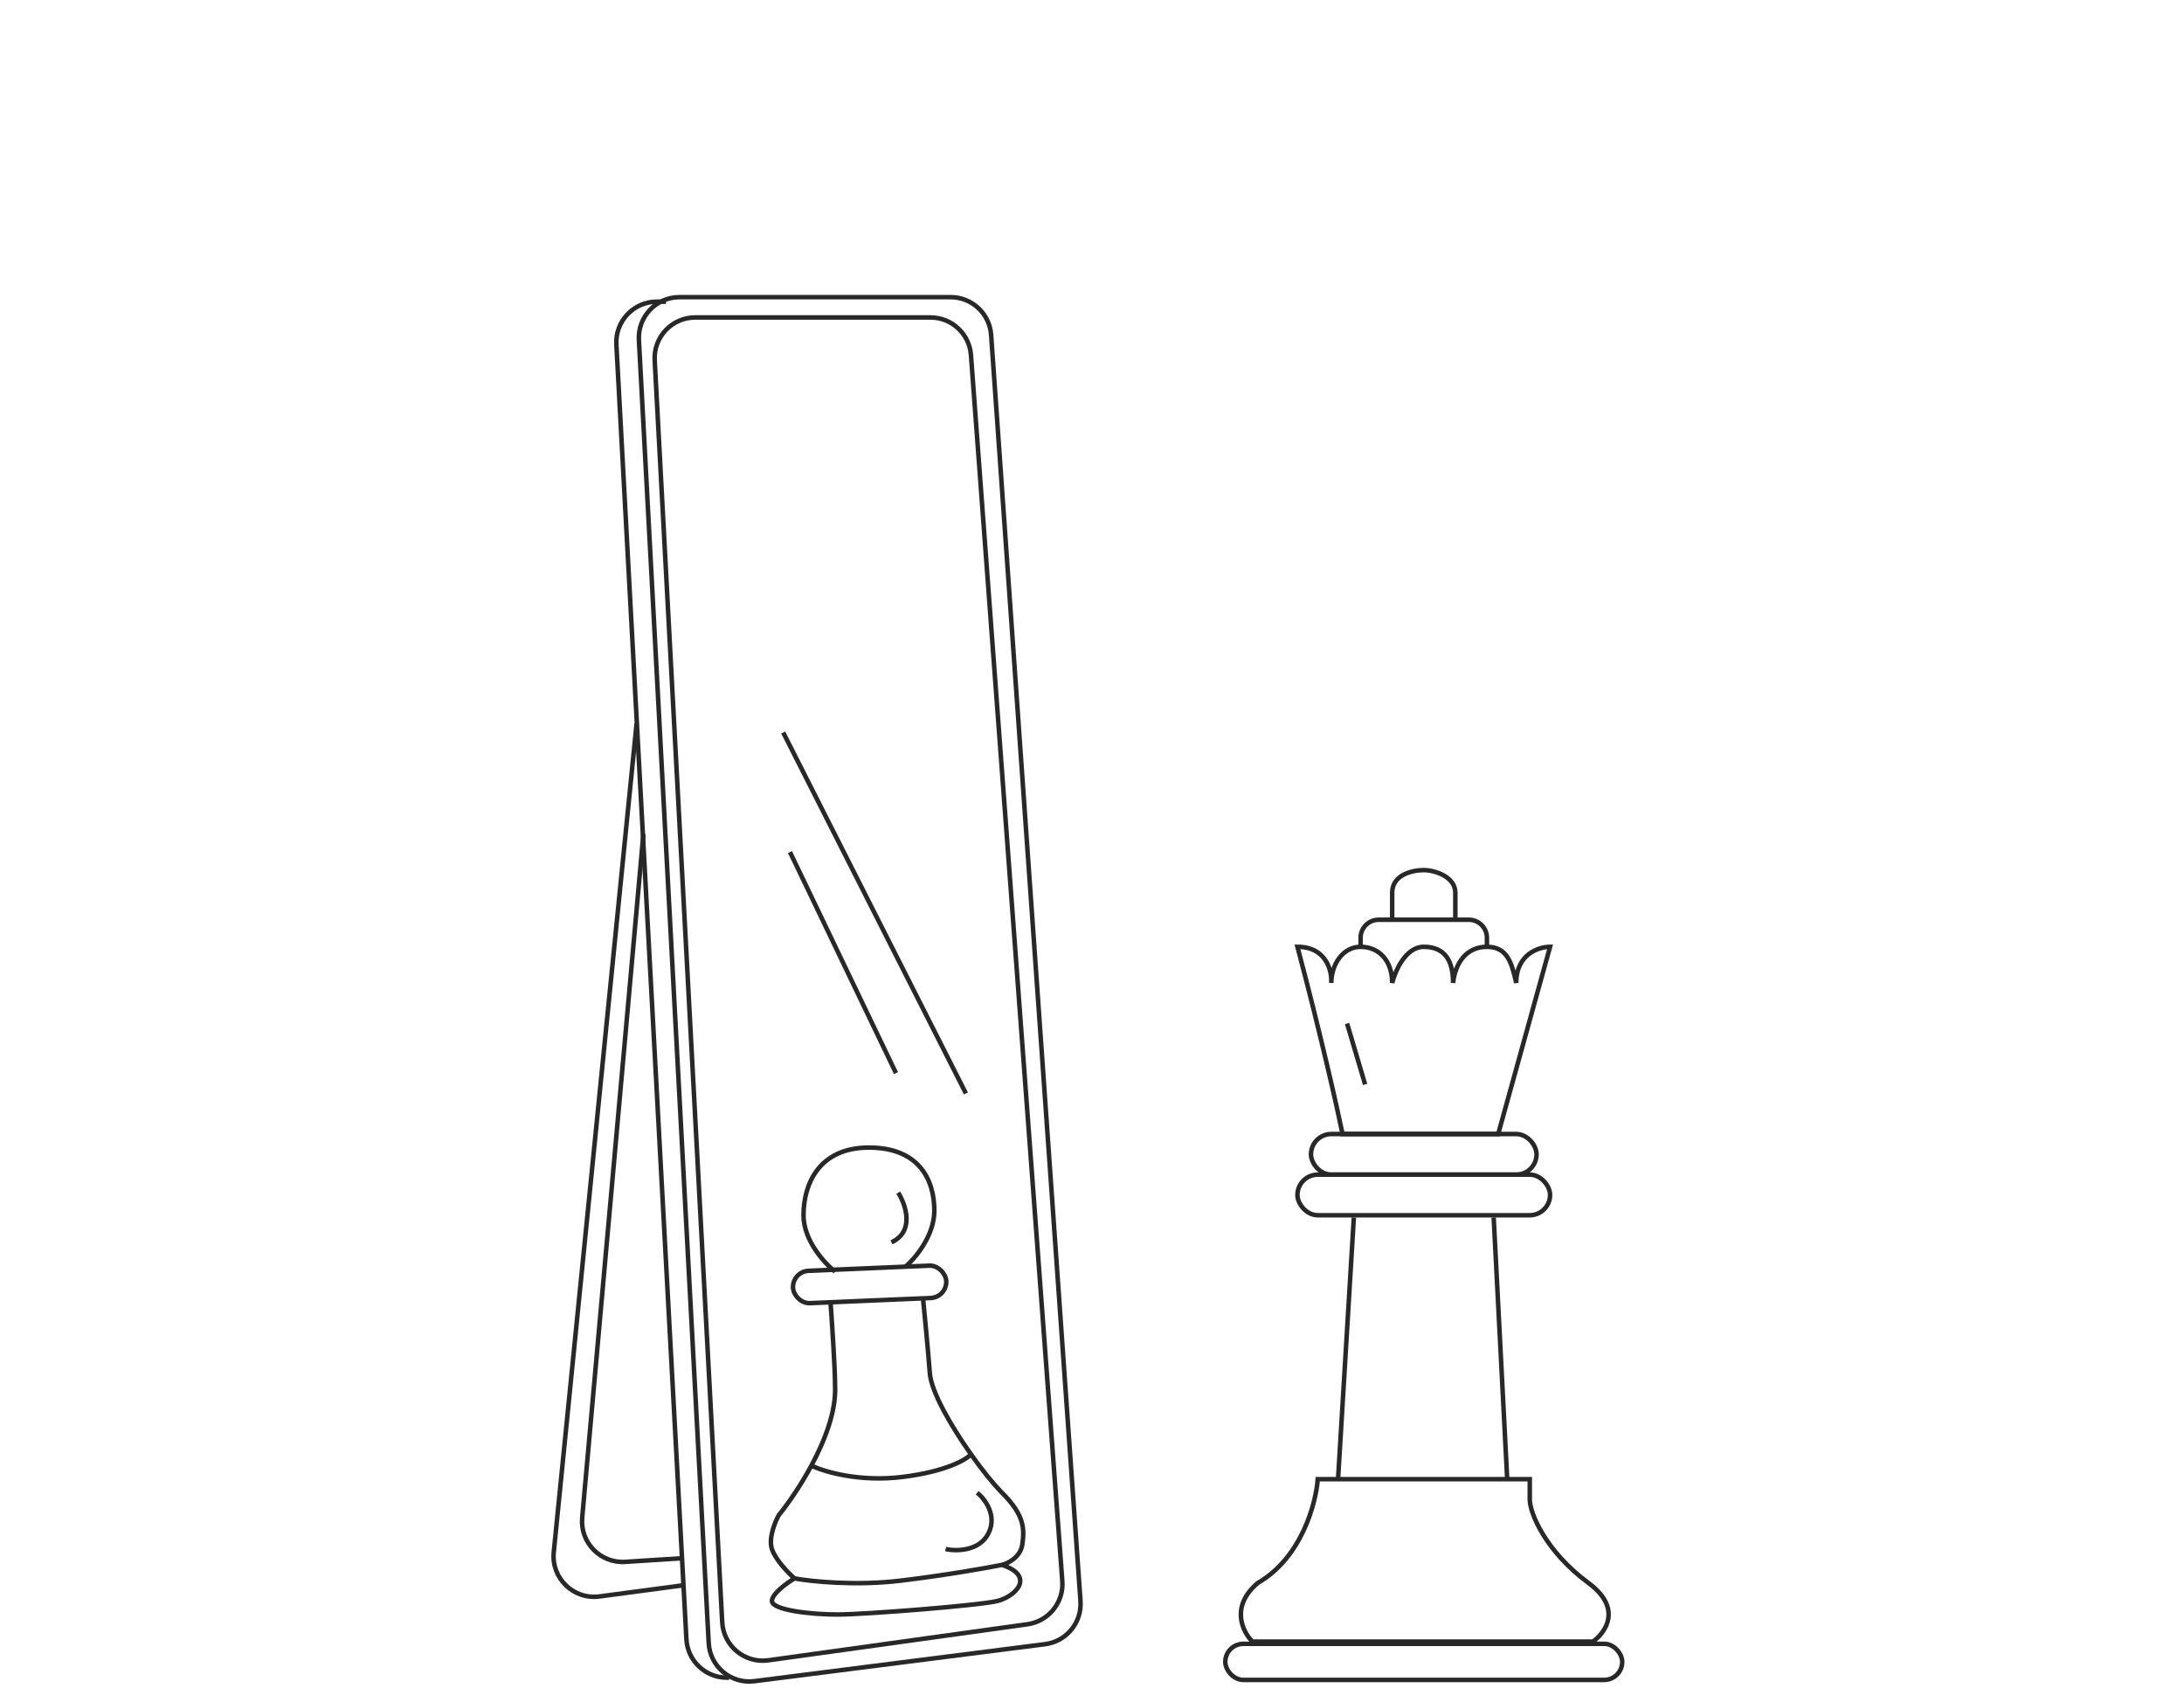 <svg width="566" height="441" viewBox="0 0 566 441" fill="none" xmlns="http://www.w3.org/2000/svg">
<path d="M350.858 315.481L346.767 383.285H368.686M387.098 315.481L390.605 383.285H368.686M368.686 383.285H341.506C341.056 389.52 337.322 403.626 325.983 410.173C318.762 416.252 322.023 422.837 324.556 425.37H412.817C416.129 423.032 420.533 416.719 411.648 410.173C400.542 401.99 396.451 392.053 396.451 388.546C396.451 385.74 396.451 383.87 396.451 383.285H368.686Z" stroke="#282828" stroke-width="1.169"/>
<path d="M385.345 245.34C390.605 245.34 391.774 249.432 392.943 254.693C392.943 247.211 398.789 245.34 401.711 245.34L388.267 293.855H347.936C346.572 287.23 342.325 268.253 336.246 245.34C343.727 245.34 345.208 251.575 345.013 254.693C345.013 250.016 347.936 245.34 352.612 245.34M385.345 245.34C380.084 245.34 377.162 249.432 376.577 254.693C376.577 249.432 374.824 245.34 368.978 245.34C364.302 245.34 361.575 251.575 360.795 254.693C360.795 248.847 357.288 245.34 352.612 245.34M385.345 245.34V243.002C385.345 240.42 383.251 238.326 380.669 238.326H377.162M352.612 245.34V243.002C352.612 240.42 354.706 238.326 357.288 238.326H360.795M360.795 238.326C360.795 237.547 360.795 235.053 360.795 231.312C360.795 226.636 366.056 225.467 368.978 225.467C371.901 225.467 377.162 227.22 377.162 231.312C377.162 234.585 377.162 237.352 377.162 238.326M360.795 238.326H377.162" stroke="#282828" stroke-width="1.169"/>
<path d="M349.105 265.214L353.781 280.996" stroke="#282828" stroke-width="1.169"/>
<path d="M215.251 337.693C215.641 342.954 216.42 354.644 216.42 359.32C216.676 365.733 213.779 373.26 210.274 379.778M205.899 409.004C204.34 407.64 200.989 404.211 200.054 401.405C199.118 398.599 200.833 394.391 201.807 392.637C204.094 389.823 207.389 385.142 210.274 379.778M205.899 409.004C203.95 410.173 200.054 412.978 200.054 414.849C200.054 417.187 209.991 418.356 217.005 418.356C224.019 418.356 253.829 416.018 258.505 414.849C263.181 413.68 268.442 408.419 259.674 405.497M205.899 409.004C210.185 409.783 221.681 410.991 233.371 409.588C245.061 408.185 255.777 406.276 259.674 405.497M259.674 405.497C261.233 405.107 264.467 403.509 264.935 400.236C265.519 396.144 265.519 392.637 259.674 386.792C257.555 384.673 254.591 381.017 251.645 376.855M239.216 336.524C239.606 340.421 240.502 349.734 240.97 355.813C241.342 360.657 246.465 369.538 251.645 376.855M210.274 379.778C213.491 381.337 222.733 384.103 233.956 382.701C245.178 381.298 250.425 378.219 251.645 376.855M253.245 386.792C255.193 388.351 258.505 392.637 256.167 397.313C253.829 401.99 247.789 401.99 245.061 401.405M232.787 309.052C234.735 312.169 237.112 319.105 231.033 321.911" stroke="#282828" stroke-width="1.169"/>
<path d="M204.73 220.791L232.202 278.073M202.976 189.812L250.322 283.334M216.42 329.51C213.692 327.367 208.237 321.444 208.237 314.898C208.237 306.714 212.329 297.362 225.188 297.362C238.047 297.362 242.139 305.545 242.139 313.729C242.139 320.275 237.073 326.198 234.54 328.341" stroke="#282828" stroke-width="1.169"/>
<path d="M164.983 187.473L143.51 402.2C142.835 408.956 148.64 414.573 155.37 413.676L177.258 410.758M166.737 216.114L150.879 393.278C150.304 399.702 155.592 405.126 162.029 404.715L177.258 403.743" stroke="#282828" stroke-width="1.169"/>
<path d="M172.582 78.169H170.244C164.21 78.169 159.412 83.233 159.738 89.259L177.888 424.77C178.19 430.351 182.804 434.723 188.394 434.723H188.948" stroke="#282828" stroke-width="1.169"/>
<path d="M246.362 77H176.083C170.051 77 165.254 82.061 165.577 88.084L183.666 425.757C183.993 431.862 189.437 436.403 195.501 435.632L270.85 426.042C276.386 425.337 280.409 420.431 280.016 414.864L256.858 86.78C256.469 81.271 251.886 77 246.362 77Z" stroke="#282828" stroke-width="1.169"/>
<path d="M241.14 82.261H180.174C174.142 82.261 169.345 87.321 169.668 93.344L187.167 420.364C187.496 426.517 193.019 431.072 199.122 430.223L266.264 420.885C271.762 420.121 275.72 415.217 275.307 409.682L251.632 92C251.223 86.508 246.648 82.261 241.14 82.261Z" stroke="#282828" stroke-width="1.169"/>
<rect x="205.339" y="329.477" width="39.747" height="8.388" rx="4.194" transform="rotate(-2.445 205.339 329.477)" stroke="#282828" stroke-width="1.169"/>
<rect x="339.753" y="293.855" width="58.451" height="10.521" rx="5.261" stroke="#282828" stroke-width="1.169"/>
<rect x="336.246" y="304.376" width="65.466" height="10.521" rx="5.261" stroke="#282828" stroke-width="1.169"/>
<rect x="317.541" y="425.955" width="102.875" height="9.352" rx="4.676" stroke="#282828" stroke-width="1.169"/>
</svg>
